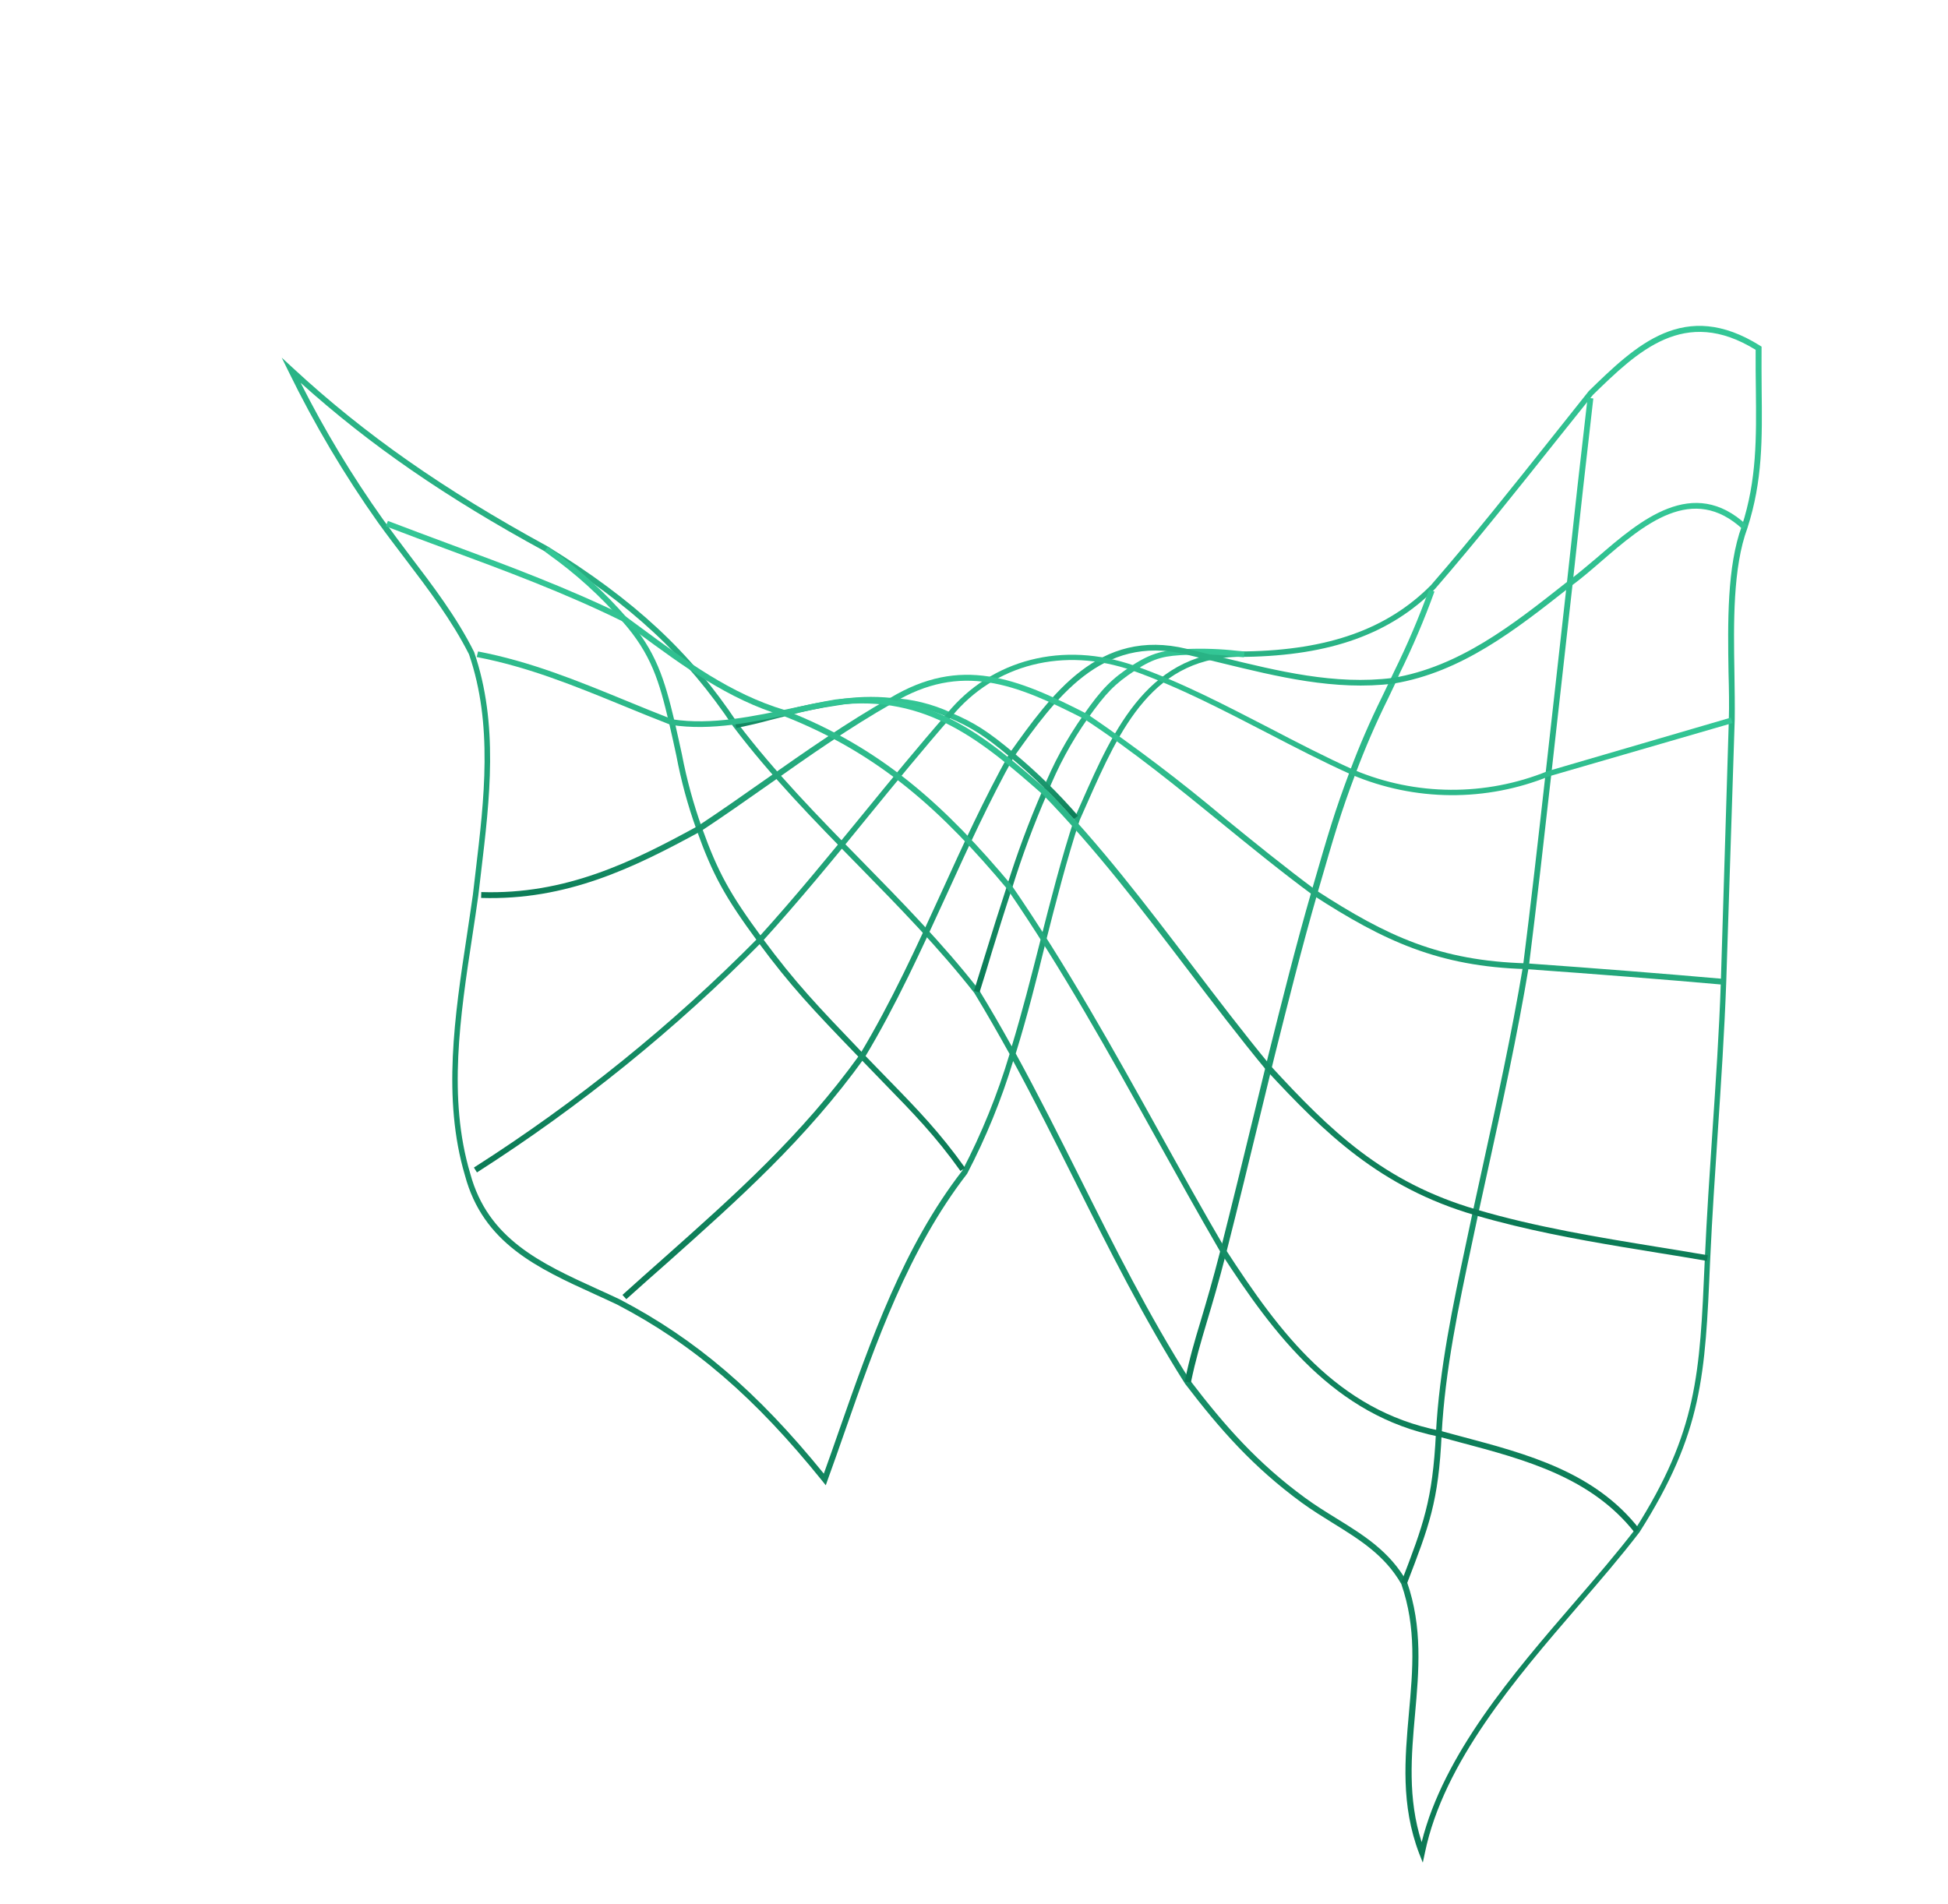 <svg fill="none" height="264" viewBox="0 0 270 264" width="270" xmlns="http://www.w3.org/2000/svg" xmlns:xlink="http://www.w3.org/1999/xlink"><linearGradient id="a"><stop offset="0" stop-color="#34c796"/><stop offset="1" stop-color="#0b7a55"/></linearGradient><linearGradient id="b" gradientUnits="userSpaceOnUse" x1="160.3" x2="109.205" xlink:href="#a" y1="26.532" y2="236.837"/><linearGradient id="c" gradientUnits="userSpaceOnUse" x1="227.58" x2="188.431" xlink:href="#a" y1="56.876" y2="218.007"/><linearGradient id="d" gradientUnits="userSpaceOnUse" x1="195.04" x2="167.965" xlink:href="#a" y1="80.997" y2="192.433"/><linearGradient id="e" gradientUnits="userSpaceOnUse" x1="160.243" x2="147.35" xlink:href="#a" y1="87.338" y2="140.407"/><linearGradient id="f" gradientUnits="userSpaceOnUse" x1="127.898" x2="125.357" xlink:href="#a" y1="97.402" y2="107.862"/><linearGradient id="g" gradientUnits="userSpaceOnUse" x1="112.968" x2="96.298" xlink:href="#a" y1="84.774" y2="153.389"/><linearGradient id="h" gradientUnits="userSpaceOnUse" x1="181.154" x2="147.505" xlink:href="#a" y1="56.362" y2="194.856"/><linearGradient id="i" gradientUnits="userSpaceOnUse" x1="165.001" x2="140.848" xlink:href="#a" y1="81.28" y2="180.692"/><linearGradient id="j" gradientUnits="userSpaceOnUse" x1="160.248" x2="149.263" xlink:href="#a" y1="99.328" y2="144.544"/><linearGradient id="k" gradientUnits="userSpaceOnUse" x1="158.047" x2="146.111" xlink:href="#a" y1="105.291" y2="154.418"/><linearGradient id="l" gradientUnits="userSpaceOnUse" x1="151.634" x2="129.087" xlink:href="#a" y1="95.992" y2="188.794"/><path d="m197.206 258.218-.507-1.277c-2.554-6.713-1.973-13.172-1.421-19.417.55-6.098 1.06-11.863-1.053-17.937-2.297-4.002-5.794-6.16-9.496-8.45-1.42-.884-2.913-1.803-4.336-2.844-6.674-4.893-11.278-10.101-16.133-16.458-5.731-9.047-10.591-18.749-15.289-28.143-2.754-5.486-5.553-11.09-8.546-16.601-1.637 5.395-3.773 10.626-6.379 15.625-8.129 10.513-12.636 23.379-16.982 35.817-.787 2.262-1.581 4.523-2.373 6.702l-.236.671-.445-.558c-9.361-11.631-17.872-18.957-28.461-24.49-1.003-.481-2.035-.945-3.057-1.414-7.992-3.643-15.541-7.088-18.055-16.523-3.142-10.618-1.421-22.108.271-33.212.284-1.91.571-3.795.832-5.645.122-1.075.248-2.165.383-3.26 1.191-10.016 2.424-20.373-.918-30.099-2.35-4.66-5.651-9.036-8.848-13.24-1.238-1.634-2.536-3.323-3.739-4.998-4.699-6.641-8.854-13.651-12.423-20.962l-.947-1.923 1.576 1.454c9.937 9.194 20.813 16.809 35.246 24.691 12.143 7.514 19.784 14.621 26.363 24.512 5.146 6.812 11.257 13.048 17.166 19.072 5.546 5.666 11.293 11.519 16.274 17.898 1.581 2.576 3.093 5.201 4.559 7.847 1.452-4.767 2.686-9.644 3.909-14.442 1.459-5.738 2.974-11.668 4.791-17.197.363-.819.716-1.6 1.065-2.399 4.384-9.902 9.349-21.119 22.664-20.713 11.49-.194 19.645-3.111 25.672-9.179 5.832-6.712 11.463-13.809 16.915-20.671 1.651-2.085 3.306-4.166 4.966-6.244 6.53-6.355 13.25-12.884 23.765-6.273l.184.118-.004.22c-.018 1.991.006 3.878.014 5.728.077 6.782.149 12.639-1.979 19.213-2.028 5.486-1.912 13.218-1.796 20.009.036 2.373.07 4.622.042 6.553l-1.174 36.288c-.253 7.03-.727 14.161-1.185 21.058-.371 5.635-.769 11.508-1.032 17.268l-.022.428c-.685 15.838-1.03 23.786-9.787 37.59-2.562 3.344-5.443 6.692-8.479 10.207-8.742 10.144-18.658 21.687-21.256 34.198zm-56.422-112.168c3.143 5.736 6.071 11.583 8.934 17.292 4.687 9.374 9.533 19.066 15.253 28.053 4.794 6.276 9.347 11.455 15.95 16.274 1.388 1.016 2.865 1.931 4.287 2.808 3.795 2.345 7.377 4.556 9.796 8.8 2.204 6.301 1.658 12.417 1.128 18.332-.515 5.755-1.041 11.687.913 17.773 3.05-12.181 12.631-23.323 21.144-33.196 3.042-3.538 5.921-6.878 8.447-10.174 8.623-13.591 8.961-21.475 9.643-37.167l.024-.436c.257-5.768.649-11.619 1.028-17.284.464-6.889.951-14.008 1.185-21.026l1.106-36.313c.061-1.932.025-4.173-.042-6.553-.109-6.888-.225-14.686 1.844-20.309 2.085-6.429 2.015-12.228 1.944-18.935-.021-1.764-.046-3.577-.03-5.495-9.874-6.088-16.327.188-22.559 6.255-1.635 2.056-3.279 4.11-4.93 6.163-5.45 6.854-11.094 13.972-16.943 20.721-6.202 6.246-14.507 9.242-26.265 9.428-12.796-.386-17.444 10.099-21.936 20.244-.347.791-.695 1.582-1.048 2.363-1.795 5.469-3.305 11.383-4.761 17.106-1.25 5.11-2.555 10.248-4.112 15.276zm-99.11-92.975c3.318 6.579 7.127 12.899 11.395 18.904 1.227 1.68 2.455 3.353 3.693 4.986 3.222 4.234 6.556 8.61 8.951 13.42 3.413 9.94 2.173 20.393.969 30.495-.128 1.098-.259 2.178-.385 3.268-.256 1.86-.544 3.753-.836 5.661-1.677 11.042-3.411 22.414-.287 32.873 2.448 9.1 9.837 12.465 17.651 16.032 1.032.464 2.062.935 3.08 1.419 10.537 5.513 19.019 12.759 28.28 24.16.721-1.992 1.425-4.013 2.127-6.026 4.376-12.496 8.898-25.423 17.071-35.983 2.691-5.169 4.885-10.581 6.551-16.164-1.575-2.836-3.196-5.684-4.885-8.458-4.934-6.302-10.659-12.142-16.194-17.788-5.928-6.045-12.051-12.301-17.239-19.172-6.535-9.807-14.096-16.837-26.133-24.284-13.729-7.482-24.25-14.741-33.808-23.344z" fill="url(#b)"/><path d="m194.982 219.599-.749-.28c3.061-7.991 4.321-11.292 4.79-20.591.472-8.939 2.369-17.859 4.201-26.475.305-1.423.61-2.845.905-4.262.415-1.911.832-3.83 1.255-5.739 2.032-9.271 4.135-18.869 5.72-28.388 1.1-8.729 2.107-17.62 3.125-26.687l2.949-26.371c1.011-9.372 1.948-17.773 2.868-25.662l.794.095c-.912 7.891-1.855 16.282-2.865 25.655l-2.952 26.378c-1.018 9.068-2.019 17.936-3.122 26.713-1.595 9.557-3.698 19.155-5.733 28.442-.426 1.908-.844 3.819-1.254 5.731-.295 1.417-.6 2.839-.905 4.262-1.826 8.593-3.714 17.474-4.188 26.355-.436 9.431-1.735 12.762-4.839 20.825z" fill="url(#c)"/><path d="m164.205 191.52c.673-3.239 1.353-5.568 2.249-8.516.754-2.532 1.606-5.4 2.692-9.634 1.627-6.425 3.225-12.972 4.76-19.289l1.867-7.684c1.874-7.478 3.812-15.218 5.988-22.762l.015-.061c2.389-8.253 3.203-11.032 5.311-16.645 1.32-3.527 2.817-6.985 4.487-10.36.349-.733.707-1.464 1.113-2.33l.554-1.166c1.82-3.687 3.433-7.472 4.831-11.339l.751.273c-1.406 3.892-3.028 7.703-4.858 11.415l-.472 1.104c-.403.851-.77 1.62-1.116 2.338-1.663 3.361-3.154 6.804-4.468 10.316-2.1 5.582-2.905 8.355-5.29 16.592l-.021.085c-2.172 7.528-4.106 15.253-5.98 22.731l-1.867 7.684c-1.538 6.332-3.129 12.881-4.76 19.289-1.09 4.25-1.944 7.126-2.707 9.663-.869 2.938-1.561 5.248-2.226 8.456z" fill="url(#d)"/><path d="m135.761 137.591-.761-.234c.678-2.149 1.221-3.915 1.731-5.574.883-2.86 1.645-5.325 2.812-8.885 1.398-4.497 3.039-8.914 4.915-13.233 1.482-3.731 3.401-7.273 5.719-10.551 2.51-3.602 3.896-4.999 6.704-6.836 2.809-1.837 4.525-2.172 7.689-2.311 2.315-.089 4.633-.004 6.935.254l.983.092-.072.8-.983-.092c-2.267-.26-4.551-.342-6.831-.245-3.072.129-4.498.346-7.289 2.179-2.791 1.833-4.025 3.111-6.507 6.597-2.287 3.238-4.18 6.737-5.638 10.424-1.872 4.291-3.504 8.684-4.889 13.157-1.164 3.544-1.926 6.009-2.809 8.87-.488 1.672-1.035 3.453-1.709 5.587z" fill="url(#e)"/><path d="m148.816 113.562c-2.694-3.102-5.636-5.978-8.798-8.599-3.582-2.988-5.337-4.11-8.549-5.487-2.498-1.15-5.195-1.806-7.942-1.93-2.531-.261-5.086-.172-7.593.265-2.322.334-4.621.81-6.885 1.427l-.235.057-2.012.509c-1.584.432-2.833.726-4.751 1.119l-.153-.782c1.893-.357 3.137-.701 4.707-1.105l2.011-.509.245-.063c2.298-.625 4.634-1.103 6.993-1.433 2.567-.446 5.182-.537 7.774-.27 2.831.145 5.608.834 8.179 2.028 3.294 1.414 5.099 2.564 8.741 5.608 3.189 2.652 6.157 5.561 8.872 8.698z" fill="url(#f)"/><path d="m133.125 162.336c-3.469-4.866-6.486-7.955-10.654-12.231l-3.266-3.377-.563-.579c-5.875-6.097-9.073-9.45-13.616-15.616-4.542-6.166-6.256-9.273-8.489-15.525-1.203-3.341-2.137-6.773-2.795-10.264-.302-1.381-.6-2.812-1.008-4.53-1.363-5.729-2.406-9.475-6.534-14.15-2.994-3.438-6.381-6.512-10.093-9.158l-.647-.501.487-.626.649.493c3.752 2.676 7.175 5.786 10.197 9.266 4.167 4.717 5.312 8.651 6.712 14.495.397 1.732.712 3.159 1.012 4.548.661 3.453 1.587 6.85 2.771 10.16 2.213 6.165 3.861 9.174 8.391 15.321 4.531 6.147 7.72 9.473 13.548 15.559l.553.584c1.181 1.228 2.269 2.334 3.268 3.37 4.189 4.289 7.194 7.399 10.72 12.329z" fill="url(#g)"/><path d="m86.809 180.109-.534-.596c1.905-1.718 3.79-3.4 5.656-5.046 9.855-8.769 19.173-17.047 27.224-28.25 4.384-7.277 7.936-15.066 11.366-22.591 2.891-6.348 5.883-12.908 9.371-19.159 5.844-8.206 12.42-17.478 24.623-14.513l.162.039c1.543.375 3.164.769 4.754 1.155 7.68 1.866 15.609 3.849 23.612 2.833 9.216-1.531 16.626-7.37 23.796-13.029l.504-.393c1.293-.946 2.628-2.101 4.075-3.312 5.908-5.107 13.24-11.398 20.696-4.442l-.543.588c-6.959-6.483-13.731-.678-19.66 4.449-1.427 1.232-2.782 2.399-4.084 3.351l-.494.387c-7.247 5.706-14.739 11.614-24.169 13.184-8.152 1.021-16.168-.976-23.924-2.86-1.583-.384-3.165-.769-4.747-1.153l-.147-.036c-11.677-2.837-18.105 6.192-23.785 14.16-3.448 6.187-6.428 12.734-9.315 19.066-3.469 7.548-7.005 15.374-11.429 22.715-8.124 11.3-17.465 19.605-27.337 28.411-1.877 1.648-3.768 3.329-5.672 5.042z" fill="url(#h)"/><path d="m66.109 162.534-.424-.676c14.267-9.095 27.469-19.763 39.36-31.804 5.076-5.587 9.929-11.531 14.627-17.276 3.748-4.594 7.631-9.342 11.615-13.895 6.147-7.503 16.092-10.051 25.93-6.606 6.487 2.263 12.689 5.537 18.712 8.635 3.816 1.991 7.765 4.038 11.73 5.819 8.566 3.613 18.215 3.678 26.831.181l25.42-7.433.224.758-25.379 7.369c-4.357 1.77-9.019 2.663-13.72 2.628-4.702-.035-9.35-.997-13.678-2.832-3.996-1.789-7.951-3.846-11.784-5.832-5.992-3.092-12.176-6.336-18.604-8.609-9.516-3.326-19.115-.89-25.063 6.366-3.985 4.561-7.859 9.303-11.607 13.897-4.669 5.76-9.56 11.695-14.662 17.317-11.943 12.104-25.201 22.835-39.528 31.992z" fill="url(#i)"/><path d="m66.682 124.48.025-.812c11.654.378 20.839-4.121 30.015-9.154 3.125-2.062 6.277-4.273 9.324-6.42 5.568-3.906 11.323-7.946 17.319-11.331 9.82-5.899 17.519-2.802 27.332 2.224 6.591 4.488 12.95 9.308 19.051 14.443 4.092 3.341 8.353 6.797 12.676 9.998 9.884 6.417 17.147 9.761 29.125 10.119 9.995.711 18.937 1.42 27.364 2.159l-.072.8c-8.418-.745-17.361-1.446-27.339-2.161-12.076-.357-19.697-3.877-29.525-10.256-4.367-3.22-8.618-6.682-12.732-10.037-6.054-4.922-12.281-10.009-18.946-14.368-9.545-4.887-17.062-7.924-26.538-2.228-5.981 3.388-11.717 7.417-17.273 11.342-3.055 2.145-6.209 4.364-9.373 6.45-9.291 5.07-18.584 9.609-30.434 9.232z" fill="url(#j)"/><path d="m209.805 169.893c-1.798-.437-3.595-.914-5.373-1.436-13.136-3.83-20.87-11.393-28.928-20.114-3.792-4.577-7.418-9.367-10.943-14.002-6.26-8.211-12.723-16.7-20.031-24.2-8.199-7.194-16.007-13.982-28.654-12.393-1.807.305-3.678.742-5.635 1.125-5.725 1.226-11.657 2.492-17.232 1.62l-.085-.021c-2.182-.841-4.367-1.74-6.471-2.603-6.788-2.778-13.187-5.404-20.38-6.784l.188-.772c7.272 1.391 13.731 4.04 20.533 6.829 2.088.859 4.252 1.744 6.418 2.582 5.421.835 11.258-.413 16.904-1.618 1.976-.428 3.838-.826 5.688-1.137 13.01-1.64 20.915 5.253 29.293 12.556 7.369 7.515 13.842 16.064 20.114 24.294 3.519 4.625 7.162 9.412 10.914 13.954 8.236 8.961 15.582 16.136 28.535 19.912 8.269 2.435 16.909 3.847 25.267 5.207 2.265.37 4.531.733 6.789 1.126l-.134.785c-2.258-.393-4.514-.761-6.78-1.124-6.598-1.071-13.329-2.167-19.997-3.787z" fill="url(#k)"/><path d="m226.587 212.482c-6.02-7.686-15.241-10.139-24.163-12.511l-3.068-.827c-14.441-2.904-22.806-14.161-30.125-25.451-3.129-5.389-6.183-10.883-9.142-16.198-6.341-11.412-12.891-23.21-20.476-34.245-8.869-10.595-17.578-18.755-31.076-24.022-7.623-2.269-13.939-6.952-20.097-11.483l-2.211-1.633c-7.926-3.913-16.278-7.014-24.416-10.021-2.767-1.024-5.548-2.059-8.337-3.13l.288-.748c2.781 1.068 5.564 2.096 8.329 3.128 8.13 3.006 16.496 6.118 24.532 10.049.799.579 1.541 1.127 2.275 1.673 6.078 4.486 12.364 9.13 19.855 11.367 13.688 5.329 22.468 13.563 31.452 24.292 7.628 11.095 14.191 22.905 20.536 34.334 2.951 5.313 5.998 10.805 9.148 16.175 7.516 11.591 15.435 22.258 29.631 25.093l3.115.839c9.045 2.402 18.426 4.902 24.576 12.792z" fill="url(#l)"/></svg>